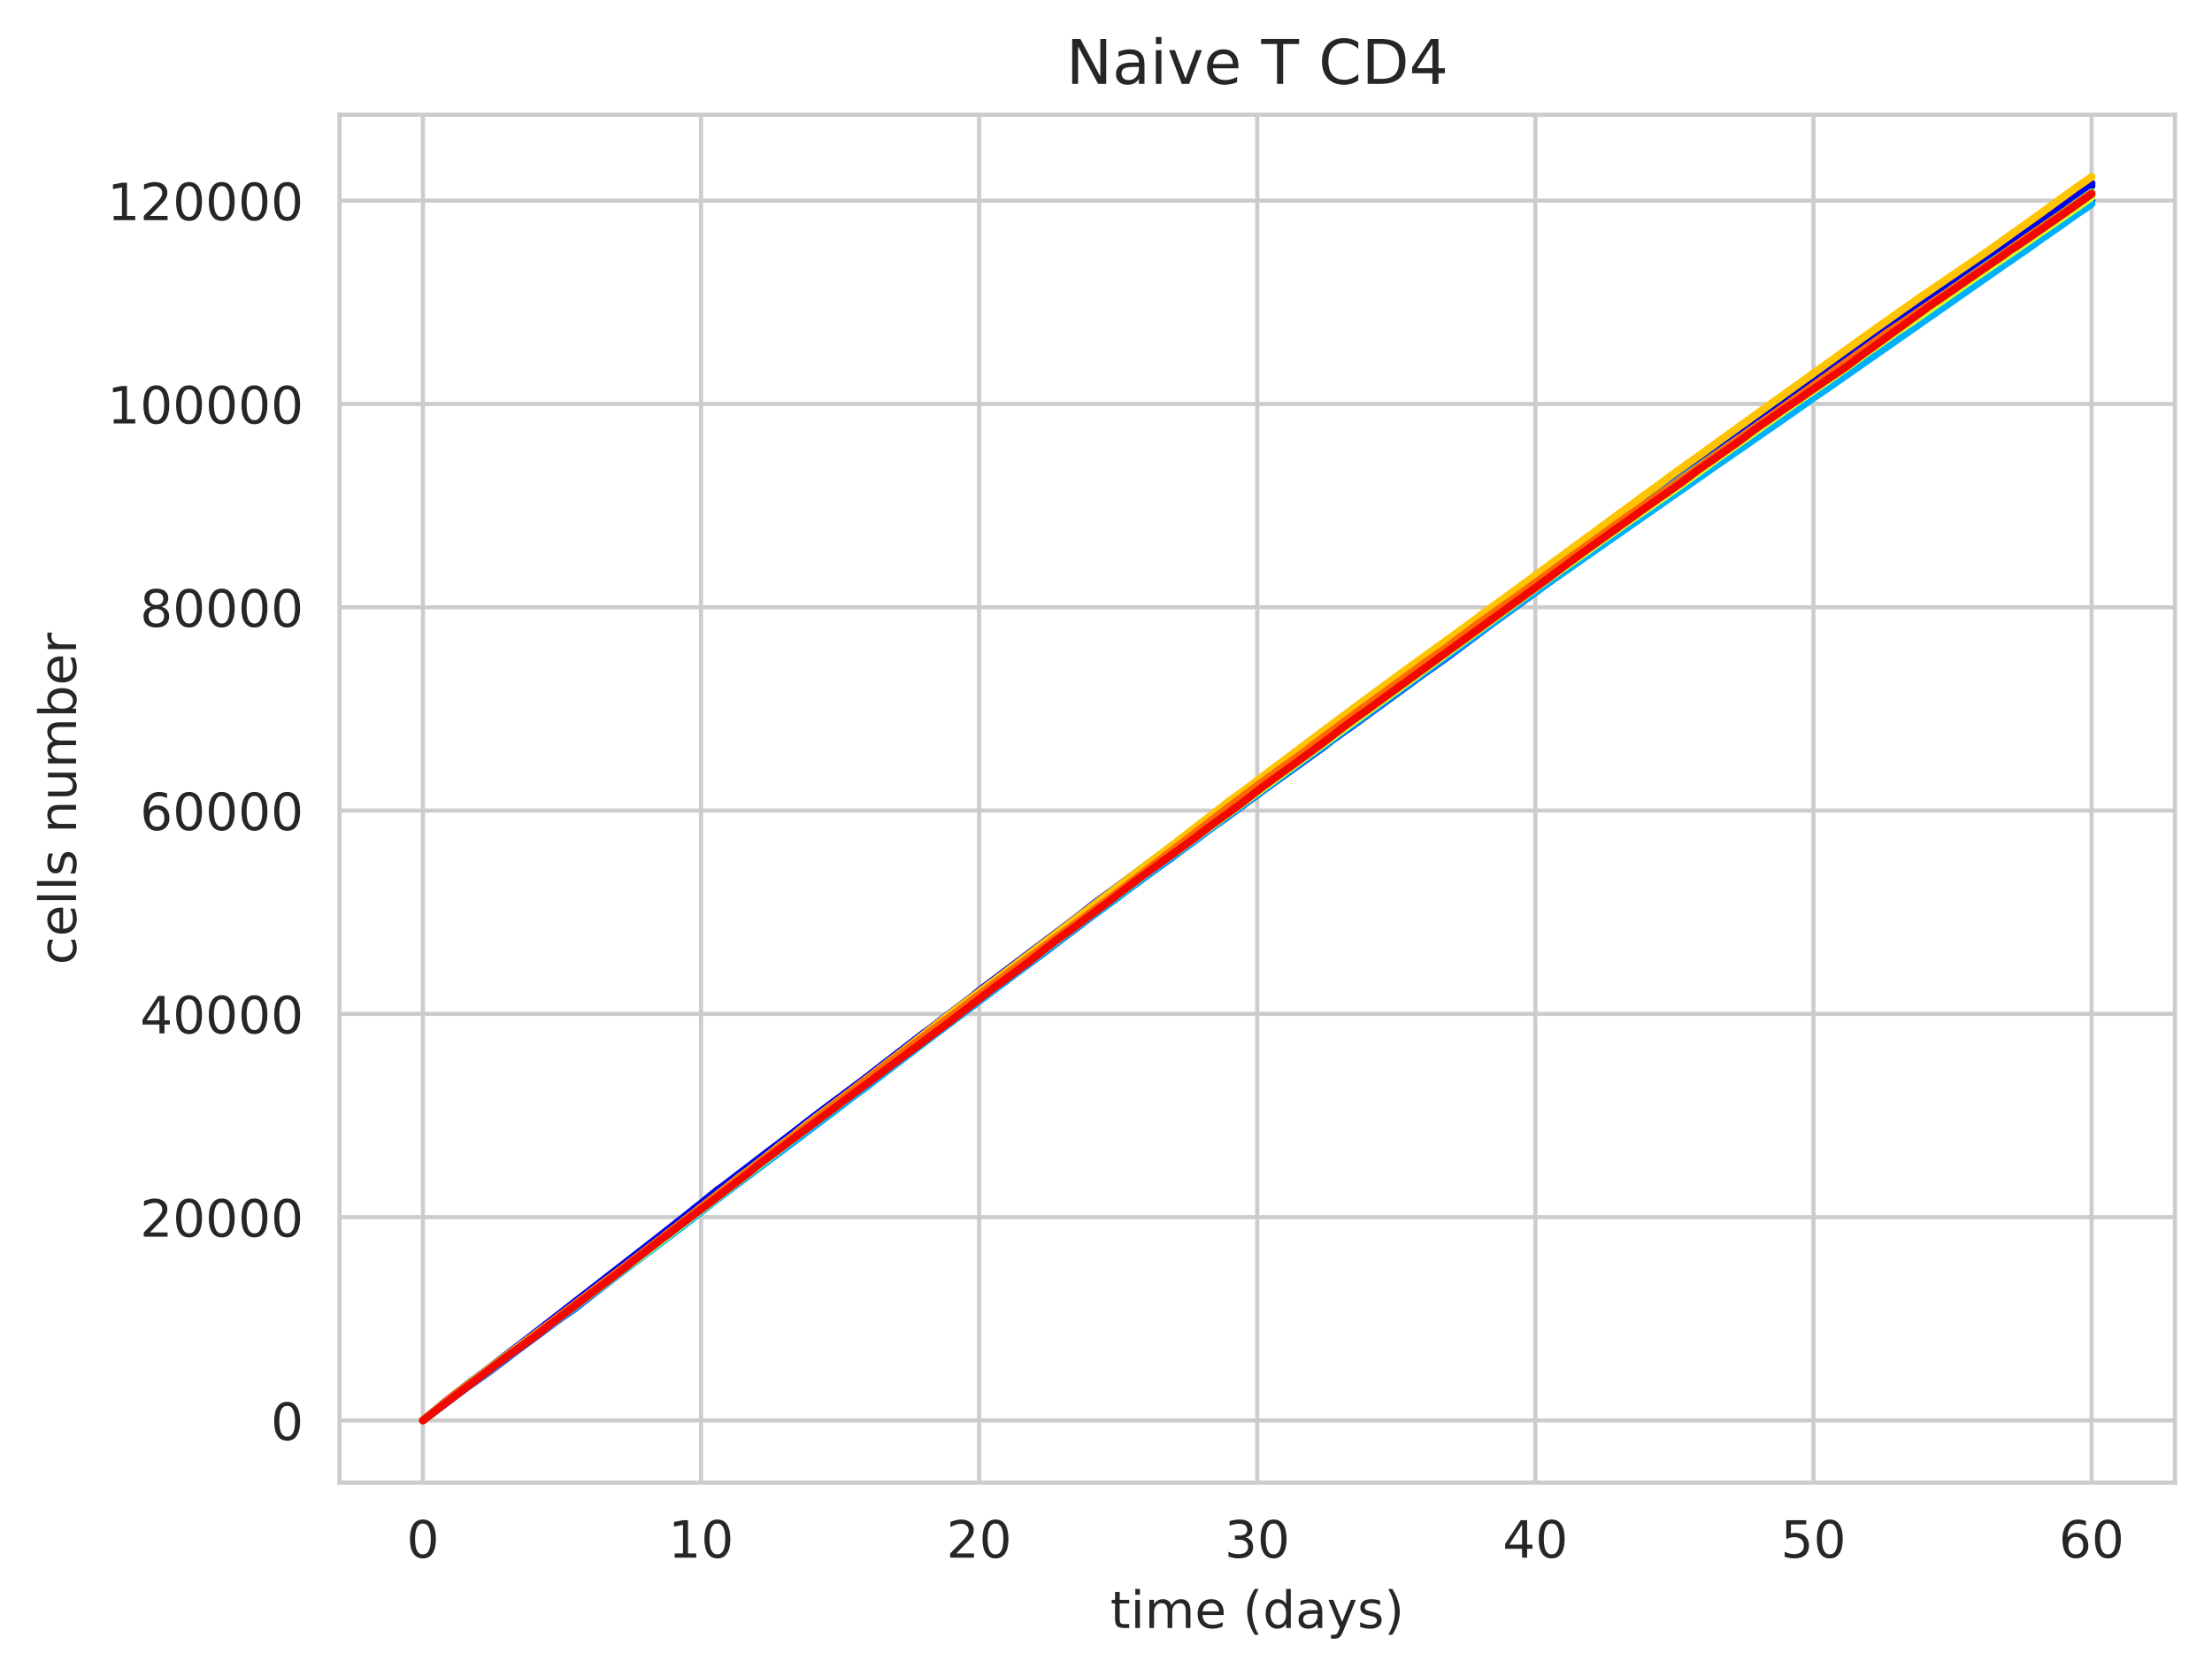 <?xml version="1.0" encoding="utf-8" standalone="no"?>
<!DOCTYPE svg PUBLIC "-//W3C//DTD SVG 1.1//EN"
  "http://www.w3.org/Graphics/SVG/1.1/DTD/svg11.dtd">
<!-- Created with matplotlib (https://matplotlib.org/) -->
<svg height="325.986pt" version="1.1" viewBox="0 0 430.373 325.986" width="430.373pt" xmlns="http://www.w3.org/2000/svg" xmlns:xlink="http://www.w3.org/1999/xlink">
 <defs>
  <style type="text/css">
*{stroke-linecap:butt;stroke-linejoin:round;white-space:pre;}
  </style>
 </defs>
 <g id="figure_1">
  <g id="patch_1">
   <path d="M 0 325.986 
L 430.373 325.986 
L 430.373 0 
L 0 0 
z
" style="fill:#ffffff;"/>
  </g>
  <g id="axes_1">
   <g id="patch_2">
    <path d="M 66.053 288.43 
L 423.173 288.43 
L 423.173 22.318 
L 66.053 22.318 
z
" style="fill:#ffffff;"/>
   </g>
   <g id="matplotlib.axis_1">
    <g id="xtick_1">
     <g id="line2d_1">
      <path clip-path="url(#p2c2c65d899)" d="M 82.286 288.43 
L 82.286 22.318 
" style="fill:none;stroke:#cccccc;stroke-linecap:round;stroke-width:0.8;"/>
     </g>
     <g id="text_1">
      <!-- 0 -->
      <defs>
       <path d="M 31.781 66.406 
Q 24.172 66.406 20.328 58.906 
Q 16.5 51.422 16.5 36.375 
Q 16.5 21.391 20.328 13.891 
Q 24.172 6.391 31.781 6.391 
Q 39.453 6.391 43.281 13.891 
Q 47.125 21.391 47.125 36.375 
Q 47.125 51.422 43.281 58.906 
Q 39.453 66.406 31.781 66.406 
z
M 31.781 74.219 
Q 44.047 74.219 50.516 64.516 
Q 56.984 54.828 56.984 36.375 
Q 56.984 17.969 50.516 8.266 
Q 44.047 -1.422 31.781 -1.422 
Q 19.531 -1.422 13.062 8.266 
Q 6.594 17.969 6.594 36.375 
Q 6.594 54.828 13.062 64.516 
Q 19.531 74.219 31.781 74.219 
z
" id="DejaVuSans-48"/>
      </defs>
      <g style="fill:#262626;" transform="translate(79.105 303.029)scale(0.1 -0.1)">
       <use xlink:href="#DejaVuSans-48"/>
      </g>
     </g>
    </g>
    <g id="xtick_2">
     <g id="line2d_2">
      <path clip-path="url(#p2c2c65d899)" d="M 136.395 288.43 
L 136.395 22.318 
" style="fill:none;stroke:#cccccc;stroke-linecap:round;stroke-width:0.8;"/>
     </g>
     <g id="text_2">
      <!-- 10 -->
      <defs>
       <path d="M 12.406 8.297 
L 28.516 8.297 
L 28.516 63.922 
L 10.984 60.406 
L 10.984 69.391 
L 28.422 72.906 
L 38.281 72.906 
L 38.281 8.297 
L 54.391 8.297 
L 54.391 0 
L 12.406 0 
z
" id="DejaVuSans-49"/>
      </defs>
      <g style="fill:#262626;" transform="translate(130.032 303.029)scale(0.1 -0.1)">
       <use xlink:href="#DejaVuSans-49"/>
       <use x="63.623" xlink:href="#DejaVuSans-48"/>
      </g>
     </g>
    </g>
    <g id="xtick_3">
     <g id="line2d_3">
      <path clip-path="url(#p2c2c65d899)" d="M 190.504 288.43 
L 190.504 22.318 
" style="fill:none;stroke:#cccccc;stroke-linecap:round;stroke-width:0.8;"/>
     </g>
     <g id="text_3">
      <!-- 20 -->
      <defs>
       <path d="M 19.188 8.297 
L 53.609 8.297 
L 53.609 0 
L 7.328 0 
L 7.328 8.297 
Q 12.938 14.109 22.625 23.891 
Q 32.328 33.688 34.812 36.531 
Q 39.547 41.844 41.422 45.531 
Q 43.312 49.219 43.312 52.781 
Q 43.312 58.594 39.234 62.25 
Q 35.156 65.922 28.609 65.922 
Q 23.969 65.922 18.812 64.312 
Q 13.672 62.703 7.812 59.422 
L 7.812 69.391 
Q 13.766 71.781 18.938 73 
Q 24.125 74.219 28.422 74.219 
Q 39.75 74.219 46.484 68.547 
Q 53.219 62.891 53.219 53.422 
Q 53.219 48.922 51.531 44.891 
Q 49.859 40.875 45.406 35.406 
Q 44.188 33.984 37.641 27.219 
Q 31.109 20.453 19.188 8.297 
z
" id="DejaVuSans-50"/>
      </defs>
      <g style="fill:#262626;" transform="translate(184.142 303.029)scale(0.1 -0.1)">
       <use xlink:href="#DejaVuSans-50"/>
       <use x="63.623" xlink:href="#DejaVuSans-48"/>
      </g>
     </g>
    </g>
    <g id="xtick_4">
     <g id="line2d_4">
      <path clip-path="url(#p2c2c65d899)" d="M 244.613 288.43 
L 244.613 22.318 
" style="fill:none;stroke:#cccccc;stroke-linecap:round;stroke-width:0.8;"/>
     </g>
     <g id="text_4">
      <!-- 30 -->
      <defs>
       <path d="M 40.578 39.312 
Q 47.656 37.797 51.625 33 
Q 55.609 28.219 55.609 21.188 
Q 55.609 10.406 48.188 4.484 
Q 40.766 -1.422 27.094 -1.422 
Q 22.516 -1.422 17.656 -0.516 
Q 12.797 0.391 7.625 2.203 
L 7.625 11.719 
Q 11.719 9.328 16.594 8.109 
Q 21.484 6.891 26.812 6.891 
Q 36.078 6.891 40.938 10.547 
Q 45.797 14.203 45.797 21.188 
Q 45.797 27.641 41.281 31.266 
Q 36.766 34.906 28.719 34.906 
L 20.219 34.906 
L 20.219 43.016 
L 29.109 43.016 
Q 36.375 43.016 40.234 45.922 
Q 44.094 48.828 44.094 54.297 
Q 44.094 59.906 40.109 62.906 
Q 36.141 65.922 28.719 65.922 
Q 24.656 65.922 20.016 65.031 
Q 15.375 64.156 9.812 62.312 
L 9.812 71.094 
Q 15.438 72.656 20.344 73.438 
Q 25.25 74.219 29.594 74.219 
Q 40.828 74.219 47.359 69.109 
Q 53.906 64.016 53.906 55.328 
Q 53.906 49.266 50.438 45.094 
Q 46.969 40.922 40.578 39.312 
z
" id="DejaVuSans-51"/>
      </defs>
      <g style="fill:#262626;" transform="translate(238.251 303.029)scale(0.1 -0.1)">
       <use xlink:href="#DejaVuSans-51"/>
       <use x="63.623" xlink:href="#DejaVuSans-48"/>
      </g>
     </g>
    </g>
    <g id="xtick_5">
     <g id="line2d_5">
      <path clip-path="url(#p2c2c65d899)" d="M 298.722 288.43 
L 298.722 22.318 
" style="fill:none;stroke:#cccccc;stroke-linecap:round;stroke-width:0.8;"/>
     </g>
     <g id="text_5">
      <!-- 40 -->
      <defs>
       <path d="M 37.797 64.312 
L 12.891 25.391 
L 37.797 25.391 
z
M 35.203 72.906 
L 47.609 72.906 
L 47.609 25.391 
L 58.016 25.391 
L 58.016 17.188 
L 47.609 17.188 
L 47.609 0 
L 37.797 0 
L 37.797 17.188 
L 4.891 17.188 
L 4.891 26.703 
z
" id="DejaVuSans-52"/>
      </defs>
      <g style="fill:#262626;" transform="translate(292.36 303.029)scale(0.1 -0.1)">
       <use xlink:href="#DejaVuSans-52"/>
       <use x="63.623" xlink:href="#DejaVuSans-48"/>
      </g>
     </g>
    </g>
    <g id="xtick_6">
     <g id="line2d_6">
      <path clip-path="url(#p2c2c65d899)" d="M 352.831 288.43 
L 352.831 22.318 
" style="fill:none;stroke:#cccccc;stroke-linecap:round;stroke-width:0.8;"/>
     </g>
     <g id="text_6">
      <!-- 50 -->
      <defs>
       <path d="M 10.797 72.906 
L 49.516 72.906 
L 49.516 64.594 
L 19.828 64.594 
L 19.828 46.734 
Q 21.969 47.469 24.109 47.828 
Q 26.266 48.188 28.422 48.188 
Q 40.625 48.188 47.75 41.5 
Q 54.891 34.812 54.891 23.391 
Q 54.891 11.625 47.562 5.094 
Q 40.234 -1.422 26.906 -1.422 
Q 22.312 -1.422 17.547 -0.641 
Q 12.797 0.141 7.719 1.703 
L 7.719 11.625 
Q 12.109 9.234 16.797 8.062 
Q 21.484 6.891 26.703 6.891 
Q 35.156 6.891 40.078 11.328 
Q 45.016 15.766 45.016 23.391 
Q 45.016 31 40.078 35.438 
Q 35.156 39.891 26.703 39.891 
Q 22.75 39.891 18.812 39.016 
Q 14.891 38.141 10.797 36.281 
z
" id="DejaVuSans-53"/>
      </defs>
      <g style="fill:#262626;" transform="translate(346.469 303.029)scale(0.1 -0.1)">
       <use xlink:href="#DejaVuSans-53"/>
       <use x="63.623" xlink:href="#DejaVuSans-48"/>
      </g>
     </g>
    </g>
    <g id="xtick_7">
     <g id="line2d_7">
      <path clip-path="url(#p2c2c65d899)" d="M 406.94 288.43 
L 406.94 22.318 
" style="fill:none;stroke:#cccccc;stroke-linecap:round;stroke-width:0.8;"/>
     </g>
     <g id="text_7">
      <!-- 60 -->
      <defs>
       <path d="M 33.016 40.375 
Q 26.375 40.375 22.484 35.828 
Q 18.609 31.297 18.609 23.391 
Q 18.609 15.531 22.484 10.953 
Q 26.375 6.391 33.016 6.391 
Q 39.656 6.391 43.531 10.953 
Q 47.406 15.531 47.406 23.391 
Q 47.406 31.297 43.531 35.828 
Q 39.656 40.375 33.016 40.375 
z
M 52.594 71.297 
L 52.594 62.312 
Q 48.875 64.062 45.094 64.984 
Q 41.312 65.922 37.594 65.922 
Q 27.828 65.922 22.672 59.328 
Q 17.531 52.734 16.797 39.406 
Q 19.672 43.656 24.016 45.922 
Q 28.375 48.188 33.594 48.188 
Q 44.578 48.188 50.953 41.516 
Q 57.328 34.859 57.328 23.391 
Q 57.328 12.156 50.688 5.359 
Q 44.047 -1.422 33.016 -1.422 
Q 20.359 -1.422 13.672 8.266 
Q 6.984 17.969 6.984 36.375 
Q 6.984 53.656 15.188 63.938 
Q 23.391 74.219 37.203 74.219 
Q 40.922 74.219 44.703 73.484 
Q 48.484 72.75 52.594 71.297 
z
" id="DejaVuSans-54"/>
      </defs>
      <g style="fill:#262626;" transform="translate(400.578 303.029)scale(0.1 -0.1)">
       <use xlink:href="#DejaVuSans-54"/>
       <use x="63.623" xlink:href="#DejaVuSans-48"/>
      </g>
     </g>
    </g>
    <g id="text_8">
     <!-- time (days) -->
     <defs>
      <path d="M 18.312 70.219 
L 18.312 54.688 
L 36.812 54.688 
L 36.812 47.703 
L 18.312 47.703 
L 18.312 18.016 
Q 18.312 11.328 20.141 9.422 
Q 21.969 7.516 27.594 7.516 
L 36.812 7.516 
L 36.812 0 
L 27.594 0 
Q 17.188 0 13.234 3.875 
Q 9.281 7.766 9.281 18.016 
L 9.281 47.703 
L 2.688 47.703 
L 2.688 54.688 
L 9.281 54.688 
L 9.281 70.219 
z
" id="DejaVuSans-116"/>
      <path d="M 9.422 54.688 
L 18.406 54.688 
L 18.406 0 
L 9.422 0 
z
M 9.422 75.984 
L 18.406 75.984 
L 18.406 64.594 
L 9.422 64.594 
z
" id="DejaVuSans-105"/>
      <path d="M 52 44.188 
Q 55.375 50.25 60.062 53.125 
Q 64.75 56 71.094 56 
Q 79.641 56 84.281 50.016 
Q 88.922 44.047 88.922 33.016 
L 88.922 0 
L 79.891 0 
L 79.891 32.719 
Q 79.891 40.578 77.094 44.375 
Q 74.312 48.188 68.609 48.188 
Q 61.625 48.188 57.562 43.547 
Q 53.516 38.922 53.516 30.906 
L 53.516 0 
L 44.484 0 
L 44.484 32.719 
Q 44.484 40.625 41.703 44.406 
Q 38.922 48.188 33.109 48.188 
Q 26.219 48.188 22.156 43.531 
Q 18.109 38.875 18.109 30.906 
L 18.109 0 
L 9.078 0 
L 9.078 54.688 
L 18.109 54.688 
L 18.109 46.188 
Q 21.188 51.219 25.484 53.609 
Q 29.781 56 35.688 56 
Q 41.656 56 45.828 52.969 
Q 50 49.953 52 44.188 
z
" id="DejaVuSans-109"/>
      <path d="M 56.203 29.594 
L 56.203 25.203 
L 14.891 25.203 
Q 15.484 15.922 20.484 11.062 
Q 25.484 6.203 34.422 6.203 
Q 39.594 6.203 44.453 7.469 
Q 49.312 8.734 54.109 11.281 
L 54.109 2.781 
Q 49.266 0.734 44.188 -0.344 
Q 39.109 -1.422 33.891 -1.422 
Q 20.797 -1.422 13.156 6.188 
Q 5.516 13.812 5.516 26.812 
Q 5.516 40.234 12.766 48.109 
Q 20.016 56 32.328 56 
Q 43.359 56 49.781 48.891 
Q 56.203 41.797 56.203 29.594 
z
M 47.219 32.234 
Q 47.125 39.594 43.094 43.984 
Q 39.062 48.391 32.422 48.391 
Q 24.906 48.391 20.391 44.141 
Q 15.875 39.891 15.188 32.172 
z
" id="DejaVuSans-101"/>
      <path id="DejaVuSans-32"/>
      <path d="M 31 75.875 
Q 24.469 64.656 21.281 53.656 
Q 18.109 42.672 18.109 31.391 
Q 18.109 20.125 21.312 9.062 
Q 24.516 -2 31 -13.188 
L 23.188 -13.188 
Q 15.875 -1.703 12.234 9.375 
Q 8.594 20.453 8.594 31.391 
Q 8.594 42.281 12.203 53.312 
Q 15.828 64.359 23.188 75.875 
z
" id="DejaVuSans-40"/>
      <path d="M 45.406 46.391 
L 45.406 75.984 
L 54.391 75.984 
L 54.391 0 
L 45.406 0 
L 45.406 8.203 
Q 42.578 3.328 38.25 0.953 
Q 33.938 -1.422 27.875 -1.422 
Q 17.969 -1.422 11.734 6.484 
Q 5.516 14.406 5.516 27.297 
Q 5.516 40.188 11.734 48.094 
Q 17.969 56 27.875 56 
Q 33.938 56 38.25 53.625 
Q 42.578 51.266 45.406 46.391 
z
M 14.797 27.297 
Q 14.797 17.391 18.875 11.75 
Q 22.953 6.109 30.078 6.109 
Q 37.203 6.109 41.297 11.75 
Q 45.406 17.391 45.406 27.297 
Q 45.406 37.203 41.297 42.844 
Q 37.203 48.484 30.078 48.484 
Q 22.953 48.484 18.875 42.844 
Q 14.797 37.203 14.797 27.297 
z
" id="DejaVuSans-100"/>
      <path d="M 34.281 27.484 
Q 23.391 27.484 19.188 25 
Q 14.984 22.516 14.984 16.5 
Q 14.984 11.719 18.141 8.906 
Q 21.297 6.109 26.703 6.109 
Q 34.188 6.109 38.703 11.406 
Q 43.219 16.703 43.219 25.484 
L 43.219 27.484 
z
M 52.203 31.203 
L 52.203 0 
L 43.219 0 
L 43.219 8.297 
Q 40.141 3.328 35.547 0.953 
Q 30.953 -1.422 24.312 -1.422 
Q 15.922 -1.422 10.953 3.297 
Q 6 8.016 6 15.922 
Q 6 25.141 12.172 29.828 
Q 18.359 34.516 30.609 34.516 
L 43.219 34.516 
L 43.219 35.406 
Q 43.219 41.609 39.141 45 
Q 35.062 48.391 27.688 48.391 
Q 23 48.391 18.547 47.266 
Q 14.109 46.141 10.016 43.891 
L 10.016 52.203 
Q 14.938 54.109 19.578 55.047 
Q 24.219 56 28.609 56 
Q 40.484 56 46.344 49.844 
Q 52.203 43.703 52.203 31.203 
z
" id="DejaVuSans-97"/>
      <path d="M 32.172 -5.078 
Q 28.375 -14.844 24.75 -17.812 
Q 21.141 -20.797 15.094 -20.797 
L 7.906 -20.797 
L 7.906 -13.281 
L 13.188 -13.281 
Q 16.891 -13.281 18.938 -11.516 
Q 21 -9.766 23.484 -3.219 
L 25.094 0.875 
L 2.984 54.688 
L 12.5 54.688 
L 29.594 11.922 
L 46.688 54.688 
L 56.203 54.688 
z
" id="DejaVuSans-121"/>
      <path d="M 44.281 53.078 
L 44.281 44.578 
Q 40.484 46.531 36.375 47.5 
Q 32.281 48.484 27.875 48.484 
Q 21.188 48.484 17.844 46.438 
Q 14.5 44.391 14.5 40.281 
Q 14.5 37.156 16.891 35.375 
Q 19.281 33.594 26.516 31.984 
L 29.594 31.297 
Q 39.156 29.25 43.188 25.516 
Q 47.219 21.781 47.219 15.094 
Q 47.219 7.469 41.188 3.016 
Q 35.156 -1.422 24.609 -1.422 
Q 20.219 -1.422 15.453 -0.562 
Q 10.688 0.297 5.422 2 
L 5.422 11.281 
Q 10.406 8.688 15.234 7.391 
Q 20.062 6.109 24.812 6.109 
Q 31.156 6.109 34.562 8.281 
Q 37.984 10.453 37.984 14.406 
Q 37.984 18.062 35.516 20.016 
Q 33.062 21.969 24.703 23.781 
L 21.578 24.516 
Q 13.234 26.266 9.516 29.906 
Q 5.812 33.547 5.812 39.891 
Q 5.812 47.609 11.281 51.797 
Q 16.75 56 26.812 56 
Q 31.781 56 36.172 55.266 
Q 40.578 54.547 44.281 53.078 
z
" id="DejaVuSans-115"/>
      <path d="M 8.016 75.875 
L 15.828 75.875 
Q 23.141 64.359 26.781 53.312 
Q 30.422 42.281 30.422 31.391 
Q 30.422 20.453 26.781 9.375 
Q 23.141 -1.703 15.828 -13.188 
L 8.016 -13.188 
Q 14.5 -2 17.703 9.062 
Q 20.906 20.125 20.906 31.391 
Q 20.906 42.672 17.703 53.656 
Q 14.5 64.656 8.016 75.875 
z
" id="DejaVuSans-41"/>
     </defs>
     <g style="fill:#262626;" transform="translate(216.024 316.707)scale(0.1 -0.1)">
      <use xlink:href="#DejaVuSans-116"/>
      <use x="39.209" xlink:href="#DejaVuSans-105"/>
      <use x="66.992" xlink:href="#DejaVuSans-109"/>
      <use x="164.404" xlink:href="#DejaVuSans-101"/>
      <use x="225.928" xlink:href="#DejaVuSans-32"/>
      <use x="257.715" xlink:href="#DejaVuSans-40"/>
      <use x="296.729" xlink:href="#DejaVuSans-100"/>
      <use x="360.205" xlink:href="#DejaVuSans-97"/>
      <use x="421.484" xlink:href="#DejaVuSans-121"/>
      <use x="480.664" xlink:href="#DejaVuSans-115"/>
      <use x="532.764" xlink:href="#DejaVuSans-41"/>
     </g>
    </g>
   </g>
   <g id="matplotlib.axis_2">
    <g id="ytick_1">
     <g id="line2d_8">
      <path clip-path="url(#p2c2c65d899)" d="M 66.053 276.334 
L 423.173 276.334 
" style="fill:none;stroke:#cccccc;stroke-linecap:round;stroke-width:0.8;"/>
     </g>
     <g id="text_9">
      <!-- 0 -->
      <g style="fill:#262626;" transform="translate(52.691 280.133)scale(0.1 -0.1)">
       <use xlink:href="#DejaVuSans-48"/>
      </g>
     </g>
    </g>
    <g id="ytick_2">
     <g id="line2d_9">
      <path clip-path="url(#p2c2c65d899)" d="M 66.053 236.784 
L 423.173 236.784 
" style="fill:none;stroke:#cccccc;stroke-linecap:round;stroke-width:0.8;"/>
     </g>
     <g id="text_10">
      <!-- 20000 -->
      <g style="fill:#262626;" transform="translate(27.241 240.583)scale(0.1 -0.1)">
       <use xlink:href="#DejaVuSans-50"/>
       <use x="63.623" xlink:href="#DejaVuSans-48"/>
       <use x="127.246" xlink:href="#DejaVuSans-48"/>
       <use x="190.869" xlink:href="#DejaVuSans-48"/>
       <use x="254.492" xlink:href="#DejaVuSans-48"/>
      </g>
     </g>
    </g>
    <g id="ytick_3">
     <g id="line2d_10">
      <path clip-path="url(#p2c2c65d899)" d="M 66.053 197.234 
L 423.173 197.234 
" style="fill:none;stroke:#cccccc;stroke-linecap:round;stroke-width:0.8;"/>
     </g>
     <g id="text_11">
      <!-- 40000 -->
      <g style="fill:#262626;" transform="translate(27.241 201.033)scale(0.1 -0.1)">
       <use xlink:href="#DejaVuSans-52"/>
       <use x="63.623" xlink:href="#DejaVuSans-48"/>
       <use x="127.246" xlink:href="#DejaVuSans-48"/>
       <use x="190.869" xlink:href="#DejaVuSans-48"/>
       <use x="254.492" xlink:href="#DejaVuSans-48"/>
      </g>
     </g>
    </g>
    <g id="ytick_4">
     <g id="line2d_11">
      <path clip-path="url(#p2c2c65d899)" d="M 66.053 157.684 
L 423.173 157.684 
" style="fill:none;stroke:#cccccc;stroke-linecap:round;stroke-width:0.8;"/>
     </g>
     <g id="text_12">
      <!-- 60000 -->
      <g style="fill:#262626;" transform="translate(27.241 161.483)scale(0.1 -0.1)">
       <use xlink:href="#DejaVuSans-54"/>
       <use x="63.623" xlink:href="#DejaVuSans-48"/>
       <use x="127.246" xlink:href="#DejaVuSans-48"/>
       <use x="190.869" xlink:href="#DejaVuSans-48"/>
       <use x="254.492" xlink:href="#DejaVuSans-48"/>
      </g>
     </g>
    </g>
    <g id="ytick_5">
     <g id="line2d_12">
      <path clip-path="url(#p2c2c65d899)" d="M 66.053 118.134 
L 423.173 118.134 
" style="fill:none;stroke:#cccccc;stroke-linecap:round;stroke-width:0.8;"/>
     </g>
     <g id="text_13">
      <!-- 80000 -->
      <defs>
       <path d="M 31.781 34.625 
Q 24.75 34.625 20.719 30.859 
Q 16.703 27.094 16.703 20.516 
Q 16.703 13.922 20.719 10.156 
Q 24.75 6.391 31.781 6.391 
Q 38.812 6.391 42.859 10.172 
Q 46.922 13.969 46.922 20.516 
Q 46.922 27.094 42.891 30.859 
Q 38.875 34.625 31.781 34.625 
z
M 21.922 38.812 
Q 15.578 40.375 12.031 44.719 
Q 8.5 49.078 8.5 55.328 
Q 8.5 64.062 14.719 69.141 
Q 20.953 74.219 31.781 74.219 
Q 42.672 74.219 48.875 69.141 
Q 55.078 64.062 55.078 55.328 
Q 55.078 49.078 51.531 44.719 
Q 48 40.375 41.703 38.812 
Q 48.828 37.156 52.797 32.312 
Q 56.781 27.484 56.781 20.516 
Q 56.781 9.906 50.312 4.234 
Q 43.844 -1.422 31.781 -1.422 
Q 19.734 -1.422 13.25 4.234 
Q 6.781 9.906 6.781 20.516 
Q 6.781 27.484 10.781 32.312 
Q 14.797 37.156 21.922 38.812 
z
M 18.312 54.391 
Q 18.312 48.734 21.844 45.562 
Q 25.391 42.391 31.781 42.391 
Q 38.141 42.391 41.719 45.562 
Q 45.312 48.734 45.312 54.391 
Q 45.312 60.062 41.719 63.234 
Q 38.141 66.406 31.781 66.406 
Q 25.391 66.406 21.844 63.234 
Q 18.312 60.062 18.312 54.391 
z
" id="DejaVuSans-56"/>
      </defs>
      <g style="fill:#262626;" transform="translate(27.241 121.933)scale(0.1 -0.1)">
       <use xlink:href="#DejaVuSans-56"/>
       <use x="63.623" xlink:href="#DejaVuSans-48"/>
       <use x="127.246" xlink:href="#DejaVuSans-48"/>
       <use x="190.869" xlink:href="#DejaVuSans-48"/>
       <use x="254.492" xlink:href="#DejaVuSans-48"/>
      </g>
     </g>
    </g>
    <g id="ytick_6">
     <g id="line2d_13">
      <path clip-path="url(#p2c2c65d899)" d="M 66.053 78.584 
L 423.173 78.584 
" style="fill:none;stroke:#cccccc;stroke-linecap:round;stroke-width:0.8;"/>
     </g>
     <g id="text_14">
      <!-- 100000 -->
      <g style="fill:#262626;" transform="translate(20.878 82.383)scale(0.1 -0.1)">
       <use xlink:href="#DejaVuSans-49"/>
       <use x="63.623" xlink:href="#DejaVuSans-48"/>
       <use x="127.246" xlink:href="#DejaVuSans-48"/>
       <use x="190.869" xlink:href="#DejaVuSans-48"/>
       <use x="254.492" xlink:href="#DejaVuSans-48"/>
       <use x="318.115" xlink:href="#DejaVuSans-48"/>
      </g>
     </g>
    </g>
    <g id="ytick_7">
     <g id="line2d_14">
      <path clip-path="url(#p2c2c65d899)" d="M 66.053 39.034 
L 423.173 39.034 
" style="fill:none;stroke:#cccccc;stroke-linecap:round;stroke-width:0.8;"/>
     </g>
     <g id="text_15">
      <!-- 120000 -->
      <g style="fill:#262626;" transform="translate(20.878 42.833)scale(0.1 -0.1)">
       <use xlink:href="#DejaVuSans-49"/>
       <use x="63.623" xlink:href="#DejaVuSans-50"/>
       <use x="127.246" xlink:href="#DejaVuSans-48"/>
       <use x="190.869" xlink:href="#DejaVuSans-48"/>
       <use x="254.492" xlink:href="#DejaVuSans-48"/>
       <use x="318.115" xlink:href="#DejaVuSans-48"/>
      </g>
     </g>
    </g>
    <g id="text_16">
     <!-- cells number -->
     <defs>
      <path d="M 48.781 52.594 
L 48.781 44.188 
Q 44.969 46.297 41.141 47.344 
Q 37.312 48.391 33.406 48.391 
Q 24.656 48.391 19.812 42.844 
Q 14.984 37.312 14.984 27.297 
Q 14.984 17.281 19.812 11.734 
Q 24.656 6.203 33.406 6.203 
Q 37.312 6.203 41.141 7.25 
Q 44.969 8.297 48.781 10.406 
L 48.781 2.094 
Q 45.016 0.344 40.984 -0.531 
Q 36.969 -1.422 32.422 -1.422 
Q 20.062 -1.422 12.781 6.344 
Q 5.516 14.109 5.516 27.297 
Q 5.516 40.672 12.859 48.328 
Q 20.219 56 33.016 56 
Q 37.156 56 41.109 55.141 
Q 45.062 54.297 48.781 52.594 
z
" id="DejaVuSans-99"/>
      <path d="M 9.422 75.984 
L 18.406 75.984 
L 18.406 0 
L 9.422 0 
z
" id="DejaVuSans-108"/>
      <path d="M 54.891 33.016 
L 54.891 0 
L 45.906 0 
L 45.906 32.719 
Q 45.906 40.484 42.875 44.328 
Q 39.844 48.188 33.797 48.188 
Q 26.516 48.188 22.312 43.547 
Q 18.109 38.922 18.109 30.906 
L 18.109 0 
L 9.078 0 
L 9.078 54.688 
L 18.109 54.688 
L 18.109 46.188 
Q 21.344 51.125 25.703 53.562 
Q 30.078 56 35.797 56 
Q 45.219 56 50.047 50.172 
Q 54.891 44.344 54.891 33.016 
z
" id="DejaVuSans-110"/>
      <path d="M 8.5 21.578 
L 8.5 54.688 
L 17.484 54.688 
L 17.484 21.922 
Q 17.484 14.156 20.5 10.266 
Q 23.531 6.391 29.594 6.391 
Q 36.859 6.391 41.078 11.031 
Q 45.312 15.672 45.312 23.688 
L 45.312 54.688 
L 54.297 54.688 
L 54.297 0 
L 45.312 0 
L 45.312 8.406 
Q 42.047 3.422 37.719 1 
Q 33.406 -1.422 27.688 -1.422 
Q 18.266 -1.422 13.375 4.438 
Q 8.5 10.297 8.5 21.578 
z
M 31.109 56 
z
" id="DejaVuSans-117"/>
      <path d="M 48.688 27.297 
Q 48.688 37.203 44.609 42.844 
Q 40.531 48.484 33.406 48.484 
Q 26.266 48.484 22.188 42.844 
Q 18.109 37.203 18.109 27.297 
Q 18.109 17.391 22.188 11.75 
Q 26.266 6.109 33.406 6.109 
Q 40.531 6.109 44.609 11.75 
Q 48.688 17.391 48.688 27.297 
z
M 18.109 46.391 
Q 20.953 51.266 25.266 53.625 
Q 29.594 56 35.594 56 
Q 45.562 56 51.781 48.094 
Q 58.016 40.188 58.016 27.297 
Q 58.016 14.406 51.781 6.484 
Q 45.562 -1.422 35.594 -1.422 
Q 29.594 -1.422 25.266 0.953 
Q 20.953 3.328 18.109 8.203 
L 18.109 0 
L 9.078 0 
L 9.078 75.984 
L 18.109 75.984 
z
" id="DejaVuSans-98"/>
      <path d="M 41.109 46.297 
Q 39.594 47.172 37.812 47.578 
Q 36.031 48 33.891 48 
Q 26.266 48 22.188 43.047 
Q 18.109 38.094 18.109 28.812 
L 18.109 0 
L 9.078 0 
L 9.078 54.688 
L 18.109 54.688 
L 18.109 46.188 
Q 20.953 51.172 25.484 53.578 
Q 30.031 56 36.531 56 
Q 37.453 56 38.578 55.875 
Q 39.703 55.766 41.062 55.516 
z
" id="DejaVuSans-114"/>
     </defs>
     <g style="fill:#262626;" transform="translate(14.798 187.686)rotate(-90)scale(0.1 -0.1)">
      <use xlink:href="#DejaVuSans-99"/>
      <use x="54.98" xlink:href="#DejaVuSans-101"/>
      <use x="116.504" xlink:href="#DejaVuSans-108"/>
      <use x="144.287" xlink:href="#DejaVuSans-108"/>
      <use x="172.07" xlink:href="#DejaVuSans-115"/>
      <use x="224.17" xlink:href="#DejaVuSans-32"/>
      <use x="255.957" xlink:href="#DejaVuSans-110"/>
      <use x="319.336" xlink:href="#DejaVuSans-117"/>
      <use x="382.715" xlink:href="#DejaVuSans-109"/>
      <use x="480.127" xlink:href="#DejaVuSans-98"/>
      <use x="543.604" xlink:href="#DejaVuSans-101"/>
      <use x="605.127" xlink:href="#DejaVuSans-114"/>
     </g>
    </g>
   </g>
   <g id="line2d_15">
    <path clip-path="url(#p2c2c65d899)" d="M 82.286 276.334 
L 83.368 275.472 
L 86.615 272.85 
L 89.32 270.773 
L 95.272 266.215 
L 109.34 255.752 
L 115.833 250.718 
L 117.998 249.114 
L 141.265 231.12 
L 145.593 227.873 
L 147.758 226.357 
L 159.662 217.399 
L 166.696 212.117 
L 168.86 210.545 
L 173.73 206.874 
L 175.895 205.116 
L 178.059 203.463 
L 179.682 202.306 
L 181.847 200.687 
L 195.915 189.901 
L 198.62 187.863 
L 201.326 185.739 
L 255.435 144.923 
L 256.517 144.142 
L 260.305 141.273 
L 265.175 137.693 
L 278.161 128.15 
L 286.277 122.346 
L 288.983 120.515 
L 293.311 117.392 
L 296.558 115.16 
L 297.64 114.371 
L 303.051 110.463 
L 307.921 106.85 
L 310.626 104.9 
L 321.989 96.688 
L 325.777 93.909 
L 330.647 90.395 
L 332.27 89.215 
L 336.057 86.391 
L 337.681 85.167 
L 340.386 83.173 
L 342.551 81.546 
L 344.715 79.917 
L 351.749 74.937 
L 354.455 73.11 
L 377.18 56.805 
L 379.345 55.196 
L 382.05 53.4 
L 384.756 51.488 
L 386.379 50.416 
L 388.002 49.297 
L 406.94 36.117 
L 406.94 36.117 
" style="fill:none;stroke:#000080;stroke-linecap:round;stroke-width:1.5;"/>
   </g>
   <g id="line2d_16">
    <path clip-path="url(#p2c2c65d899)" d="M 82.286 276.334 
L 86.615 272.719 
L 91.484 268.93 
L 95.272 266.101 
L 96.895 264.821 
L 102.847 260.273 
L 105.012 258.608 
L 127.737 240.968 
L 133.148 236.723 
L 135.313 234.975 
L 136.395 234.136 
L 139.641 231.476 
L 140.724 230.731 
L 148.84 224.522 
L 153.169 221.249 
L 156.956 218.312 
L 159.662 216.254 
L 166.155 211.415 
L 167.778 210.206 
L 171.025 207.699 
L 179.682 201.037 
L 181.305 199.87 
L 182.929 198.589 
L 185.093 196.953 
L 187.799 194.895 
L 188.881 194.102 
L 190.504 192.765 
L 209.442 178.511 
L 213.23 175.543 
L 216.476 173.182 
L 229.463 163.537 
L 232.709 160.978 
L 235.415 158.985 
L 237.038 157.696 
L 242.99 153.393 
L 244.072 152.669 
L 247.319 150.31 
L 254.353 145.135 
L 255.435 144.33 
L 259.764 141.039 
L 260.846 140.302 
L 267.88 135.055 
L 269.503 133.871 
L 275.996 129.119 
L 279.243 126.781 
L 281.407 125.172 
L 285.195 122.379 
L 287.359 120.748 
L 288.441 120.006 
L 294.393 115.5 
L 296.558 113.914 
L 300.887 110.793 
L 311.708 103.006 
L 315.496 100.127 
L 334.975 86.272 
L 337.14 84.795 
L 344.715 79.323 
L 349.585 75.748 
L 351.749 74.196 
L 356.078 71.099 
L 358.783 69.372 
L 369.605 61.737 
L 378.263 55.753 
L 379.886 54.494 
L 384.215 51.3 
L 386.92 49.481 
L 406.94 35.638 
L 406.94 35.638 
" style="fill:none;stroke:#0000f1;stroke-linecap:round;stroke-width:1.5;"/>
   </g>
   <g id="line2d_17">
    <path clip-path="url(#p2c2c65d899)" d="M 82.286 276.334 
L 90.402 270.198 
L 95.272 266.761 
L 100.142 263.055 
L 108.258 257.03 
L 109.34 256.276 
L 111.505 254.783 
L 114.751 252.246 
L 122.327 246.341 
L 126.114 243.417 
L 128.82 241.346 
L 132.066 238.856 
L 136.936 235.208 
L 148.299 226.535 
L 149.381 225.759 
L 150.463 224.913 
L 154.251 222.192 
L 157.497 219.685 
L 176.436 205.231 
L 178.6 203.586 
L 183.47 199.904 
L 185.634 198.274 
L 186.716 197.54 
L 191.045 194.27 
L 197.538 189.403 
L 203.49 185.045 
L 206.196 182.954 
L 218.641 173.577 
L 225.675 168.477 
L 227.839 166.937 
L 229.463 165.691 
L 232.168 163.727 
L 235.956 160.879 
L 238.12 159.386 
L 241.367 156.978 
L 247.319 152.627 
L 253.812 147.96 
L 257.599 145.245 
L 259.223 143.968 
L 261.928 142.014 
L 263.01 141.273 
L 266.257 138.9 
L 273.832 133.378 
L 277.079 130.988 
L 278.702 129.864 
L 281.948 127.555 
L 284.113 125.917 
L 290.065 121.494 
L 306.839 109.304 
L 309.544 107.343 
L 312.791 105.068 
L 313.873 104.291 
L 319.825 100.008 
L 322.53 98.096 
L 327.4 94.501 
L 331.188 91.825 
L 333.352 90.29 
L 337.14 87.653 
L 338.763 86.543 
L 340.386 85.325 
L 342.009 84.237 
L 343.092 83.427 
L 345.256 81.963 
L 351.208 77.733 
L 360.948 70.935 
L 364.194 68.542 
L 371.228 63.741 
L 378.263 58.787 
L 379.345 58.039 
L 382.591 55.72 
L 386.379 53.194 
L 398.283 44.97 
L 399.365 44.189 
L 401.529 42.658 
L 404.235 40.786 
L 406.94 38.988 
L 406.94 38.988 
" style="fill:none;stroke:#004cff;stroke-linecap:round;stroke-width:1.5;"/>
   </g>
   <g id="line2d_18">
    <path clip-path="url(#p2c2c65d899)" d="M 82.286 276.334 
L 89.32 270.89 
L 96.354 265.798 
L 98.519 264 
L 101.765 261.659 
L 104.471 259.614 
L 110.964 255.021 
L 114.21 252.499 
L 120.703 247.623 
L 121.785 246.84 
L 132.066 239.094 
L 133.148 238.273 
L 137.477 234.872 
L 139.1 233.582 
L 146.676 227.899 
L 160.203 217.709 
L 161.826 216.507 
L 164.532 214.44 
L 165.614 213.58 
L 168.319 211.61 
L 174.812 206.611 
L 175.895 205.804 
L 179.141 203.319 
L 201.326 186.589 
L 207.278 182.033 
L 208.901 180.815 
L 212.689 178.03 
L 217.017 174.914 
L 219.182 173.249 
L 221.887 171.257 
L 224.052 169.567 
L 225.675 168.376 
L 228.38 166.448 
L 253.271 148.095 
L 258.14 144.638 
L 261.928 141.714 
L 265.175 139.449 
L 269.503 136.23 
L 292.229 119.809 
L 293.311 119.051 
L 296.558 116.633 
L 298.722 115.16 
L 300.887 113.621 
L 331.729 92.078 
L 333.893 90.534 
L 336.057 89.074 
L 350.126 79.309 
L 352.831 77.364 
L 354.455 76.302 
L 388.002 52.886 
L 390.167 51.367 
L 391.249 50.659 
L 392.872 49.516 
L 395.036 48.025 
L 397.742 46.077 
L 400.447 44.221 
L 403.153 42.298 
L 404.235 41.525 
L 405.858 40.457 
L 406.94 39.656 
L 406.94 39.656 
" style="fill:none;stroke:#00b0ff;stroke-linecap:round;stroke-width:1.5;"/>
   </g>
   <g id="line2d_19">
    <path clip-path="url(#p2c2c65d899)" d="M 82.286 276.334 
L 89.861 270.378 
L 95.813 265.863 
L 97.977 264.169 
L 102.306 260.917 
L 103.388 260.146 
L 107.717 256.915 
L 112.587 253.328 
L 113.669 252.489 
L 126.655 242.578 
L 129.902 239.978 
L 132.066 238.413 
L 133.689 237.187 
L 142.888 230.213 
L 146.676 227.264 
L 152.628 222.807 
L 155.874 220.224 
L 167.778 211.007 
L 171.025 208.484 
L 174.271 206.044 
L 208.36 180.518 
L 213.771 176.551 
L 222.969 169.614 
L 236.497 159.648 
L 241.367 155.959 
L 263.01 139.961 
L 265.175 138.279 
L 266.798 137.108 
L 274.373 131.429 
L 275.455 130.719 
L 278.161 128.63 
L 310.626 105.025 
L 315.496 101.497 
L 316.578 100.755 
L 318.201 99.567 
L 320.907 97.582 
L 322.53 96.393 
L 328.482 92.147 
L 330.105 91.016 
L 332.811 89.136 
L 342.551 82.337 
L 345.797 80.168 
L 346.879 79.389 
L 348.503 78.315 
L 372.311 61.35 
L 373.934 60.244 
L 376.639 58.383 
L 380.968 55.419 
L 383.132 53.9 
L 385.838 52.044 
L 388.002 50.558 
L 389.625 49.497 
L 391.79 47.998 
L 402.071 40.883 
L 403.153 40.07 
L 404.776 38.943 
L 406.94 37.404 
L 406.94 37.404 
" style="fill:none;stroke:#29ffce;stroke-linecap:round;stroke-width:1.5;"/>
   </g>
   <g id="line2d_20">
    <path clip-path="url(#p2c2c65d899)" d="M 82.286 276.334 
L 83.909 274.991 
L 87.697 272.081 
L 88.779 271.177 
L 94.19 267.117 
L 101.765 261.568 
L 113.128 253.11 
L 114.21 252.357 
L 121.785 246.612 
L 123.409 245.438 
L 125.573 243.792 
L 157.497 219.186 
L 163.991 214.329 
L 173.189 207.193 
L 174.812 205.941 
L 182.388 200.25 
L 195.915 190.125 
L 198.079 188.537 
L 202.949 184.857 
L 233.791 161.878 
L 235.956 160.274 
L 238.12 158.57 
L 250.024 149.776 
L 254.353 146.475 
L 256.517 144.963 
L 258.14 143.768 
L 261.387 141.445 
L 264.633 139.064 
L 267.339 137.029 
L 290.606 120.182 
L 292.77 118.579 
L 296.017 116.202 
L 299.263 113.856 
L 301.969 111.871 
L 308.462 107.23 
L 309.544 106.528 
L 314.955 102.559 
L 319.284 99.458 
L 324.153 95.835 
L 326.859 94.068 
L 334.434 88.542 
L 336.057 87.419 
L 338.222 85.942 
L 342.551 82.683 
L 343.633 81.918 
L 346.338 79.875 
L 352.831 75.311 
L 354.455 74.273 
L 383.132 54.268 
L 388.002 51.023 
L 392.331 47.966 
L 399.906 42.763 
L 402.071 41.312 
L 404.776 39.334 
L 406.94 37.936 
L 406.94 37.936 
" style="fill:none;stroke:#7dff7a;stroke-linecap:round;stroke-width:1.5;"/>
   </g>
   <g id="line2d_21">
    <path clip-path="url(#p2c2c65d899)" d="M 82.286 276.334 
L 92.025 268.6 
L 95.272 266.243 
L 105.012 258.904 
L 108.258 256.575 
L 115.292 251.352 
L 136.936 234.553 
L 139.1 232.835 
L 143.429 229.501 
L 145.052 228.202 
L 166.696 211.966 
L 168.319 210.726 
L 173.73 206.795 
L 175.353 205.704 
L 176.436 204.897 
L 180.223 202.061 
L 181.847 200.922 
L 186.716 197.218 
L 188.34 195.931 
L 191.045 193.844 
L 225.675 167.864 
L 227.839 166.373 
L 230.004 164.868 
L 293.311 118.492 
L 296.558 116.087 
L 301.428 112.51 
L 304.133 110.584 
L 306.839 108.667 
L 309.544 106.743 
L 311.708 105.142 
L 316.037 102.078 
L 320.907 98.709 
L 323.071 97.21 
L 327.4 94.137 
L 332.27 90.609 
L 333.893 89.387 
L 337.681 86.727 
L 350.126 77.86 
L 351.749 76.774 
L 353.372 75.673 
L 356.619 73.428 
L 358.783 71.894 
L 363.653 68.346 
L 366.359 66.485 
L 369.064 64.563 
L 371.769 62.811 
L 377.721 58.643 
L 382.591 55.184 
L 391.79 48.909 
L 393.954 47.41 
L 405.317 39.528 
L 406.94 38.349 
L 406.94 38.349 
" style="fill:none;stroke:#ceff29;stroke-linecap:round;stroke-width:1.5;"/>
   </g>
   <g id="line2d_22">
    <path clip-path="url(#p2c2c65d899)" d="M 82.286 276.334 
L 83.909 274.976 
L 86.615 272.814 
L 87.697 271.938 
L 88.779 271.082 
L 91.484 269.093 
L 96.895 264.928 
L 101.765 261.396 
L 103.929 259.757 
L 106.094 258.155 
L 116.916 249.869 
L 120.703 247.083 
L 122.868 245.378 
L 125.032 243.713 
L 126.655 242.465 
L 129.361 240.442 
L 131.525 238.75 
L 133.148 237.421 
L 143.97 228.886 
L 145.593 227.688 
L 148.84 225.162 
L 152.087 222.572 
L 153.71 221.397 
L 156.956 218.755 
L 161.826 215.075 
L 167.237 210.958 
L 173.189 206.342 
L 174.812 205.108 
L 184.011 197.877 
L 186.716 195.804 
L 189.422 193.811 
L 192.668 191.365 
L 194.292 190.139 
L 223.511 167.9 
L 225.675 166.27 
L 227.298 165.078 
L 228.921 163.796 
L 231.627 161.688 
L 238.12 156.681 
L 239.202 155.821 
L 242.449 153.478 
L 246.777 150.185 
L 248.942 148.575 
L 252.188 146.149 
L 254.353 144.498 
L 263.551 137.636 
L 265.175 136.44 
L 268.962 133.657 
L 273.291 130.465 
L 283.572 123.044 
L 286.277 121.084 
L 288.441 119.425 
L 292.229 116.674 
L 296.558 113.518 
L 300.345 110.724 
L 304.133 107.954 
L 314.955 99.99 
L 317.66 98.04 
L 320.366 96.004 
L 321.989 94.868 
L 325.236 92.436 
L 329.023 89.731 
L 330.647 88.59 
L 334.975 85.44 
L 339.845 81.947 
L 364.194 64.452 
L 371.769 59.107 
L 373.934 57.594 
L 377.18 55.388 
L 384.215 50.59 
L 386.92 48.731 
L 393.954 43.704 
L 397.201 41.409 
L 400.447 39.034 
L 403.694 36.665 
L 406.94 34.414 
L 406.94 34.414 
" style="fill:none;stroke:#ffc400;stroke-linecap:round;stroke-width:1.5;"/>
   </g>
   <g id="line2d_23">
    <path clip-path="url(#p2c2c65d899)" d="M 82.286 276.334 
L 88.779 271.05 
L 92.025 268.679 
L 95.272 266.314 
L 96.354 265.505 
L 98.519 263.86 
L 101.765 261.479 
L 103.929 259.737 
L 105.012 259.017 
L 106.094 258.105 
L 109.881 255.199 
L 112.046 253.636 
L 113.128 252.806 
L 115.292 251.162 
L 118.539 248.637 
L 125.032 243.705 
L 129.361 240.355 
L 130.984 239.076 
L 168.86 209.825 
L 170.484 208.581 
L 174.812 205.334 
L 179.682 201.675 
L 183.47 198.82 
L 186.175 196.815 
L 188.881 194.74 
L 190.504 193.534 
L 195.915 189.435 
L 200.785 185.861 
L 201.867 185.086 
L 203.49 183.854 
L 210.524 178.726 
L 211.607 177.922 
L 213.771 176.249 
L 215.394 175.149 
L 240.825 155.649 
L 242.99 154.047 
L 244.613 152.811 
L 253.812 146.202 
L 256.517 144.1 
L 258.681 142.518 
L 265.175 137.673 
L 266.257 136.948 
L 268.421 135.358 
L 272.75 132.21 
L 275.455 130.226 
L 277.079 129.004 
L 281.407 125.996 
L 284.113 123.91 
L 287.9 121.096 
L 289.524 119.981 
L 291.688 118.405 
L 294.393 116.512 
L 298.181 113.777 
L 302.51 110.617 
L 305.756 108.266 
L 317.119 100.091 
L 320.907 97.544 
L 322.53 96.395 
L 325.236 94.621 
L 346.879 79.252 
L 365.276 66.08 
L 366.9 64.895 
L 370.146 62.75 
L 377.18 57.976 
L 378.263 57.314 
L 381.509 55.036 
L 384.215 53.244 
L 388.543 50.305 
L 390.167 49.135 
L 394.495 46.087 
L 395.577 45.379 
L 399.365 42.791 
L 405.317 38.703 
L 406.94 37.546 
L 406.94 37.546 
" style="fill:none;stroke:#ff6800;stroke-linecap:round;stroke-width:1.5;"/>
   </g>
   <g id="line2d_24">
    <path clip-path="url(#p2c2c65d899)" d="M 82.286 276.334 
L 98.519 263.975 
L 103.388 260.51 
L 107.176 257.576 
L 109.34 255.938 
L 119.08 248.556 
L 121.244 246.909 
L 123.409 245.177 
L 127.737 241.848 
L 128.82 240.978 
L 129.902 240.209 
L 132.607 238.113 
L 136.936 234.852 
L 138.559 233.628 
L 146.135 227.81 
L 147.217 226.861 
L 148.84 225.637 
L 165.614 213.086 
L 180.764 201.778 
L 182.929 200.157 
L 185.093 198.525 
L 193.751 191.865 
L 195.374 190.714 
L 198.079 188.669 
L 200.244 187.085 
L 201.326 186.205 
L 202.408 185.339 
L 204.031 184.08 
L 205.655 182.848 
L 208.901 180.479 
L 215.935 175.242 
L 217.559 173.965 
L 220.264 171.916 
L 221.887 170.71 
L 222.969 169.913 
L 230.545 164.419 
L 233.25 162.41 
L 235.415 160.735 
L 241.367 156.414 
L 245.154 153.47 
L 247.86 151.469 
L 252.188 148.344 
L 257.599 144.373 
L 259.764 142.71 
L 261.387 141.46 
L 263.551 139.857 
L 265.716 138.334 
L 301.428 112.359 
L 304.133 110.311 
L 307.921 107.53 
L 318.201 100.194 
L 319.284 99.393 
L 327.4 93.716 
L 330.647 91.257 
L 332.811 89.759 
L 337.14 86.719 
L 338.222 85.952 
L 341.468 83.523 
L 345.256 80.909 
L 346.879 79.746 
L 350.126 77.581 
L 352.29 76.043 
L 359.324 71.271 
L 360.948 70.043 
L 363.653 68.059 
L 366.359 66.117 
L 375.557 59.447 
L 377.721 57.982 
L 387.461 51.266 
L 389.625 49.793 
L 391.249 48.607 
L 392.331 47.95 
L 400.988 41.972 
L 406.94 37.746 
L 406.94 37.746 
" style="fill:none;stroke:#f10800;stroke-linecap:round;stroke-width:1.5;"/>
   </g>
   <g id="patch_3">
    <path d="M 66.053 288.43 
L 66.053 22.318 
" style="fill:none;stroke:#cccccc;stroke-linecap:square;stroke-linejoin:miter;stroke-width:0.8;"/>
   </g>
   <g id="patch_4">
    <path d="M 423.173 288.43 
L 423.173 22.318 
" style="fill:none;stroke:#cccccc;stroke-linecap:square;stroke-linejoin:miter;stroke-width:0.8;"/>
   </g>
   <g id="patch_5">
    <path d="M 66.053 288.43 
L 423.173 288.43 
" style="fill:none;stroke:#cccccc;stroke-linecap:square;stroke-linejoin:miter;stroke-width:0.8;"/>
   </g>
   <g id="patch_6">
    <path d="M 66.053 22.318 
L 423.173 22.318 
" style="fill:none;stroke:#cccccc;stroke-linecap:square;stroke-linejoin:miter;stroke-width:0.8;"/>
   </g>
   <g id="text_17">
    <!-- Naive T CD4 -->
    <defs>
     <path d="M 9.812 72.906 
L 23.094 72.906 
L 55.422 11.922 
L 55.422 72.906 
L 64.984 72.906 
L 64.984 0 
L 51.703 0 
L 19.391 60.984 
L 19.391 0 
L 9.812 0 
z
" id="DejaVuSans-78"/>
     <path d="M 2.984 54.688 
L 12.5 54.688 
L 29.594 8.797 
L 46.688 54.688 
L 56.203 54.688 
L 35.688 0 
L 23.484 0 
z
" id="DejaVuSans-118"/>
     <path d="M -0.297 72.906 
L 61.375 72.906 
L 61.375 64.594 
L 35.5 64.594 
L 35.5 0 
L 25.594 0 
L 25.594 64.594 
L -0.297 64.594 
z
" id="DejaVuSans-84"/>
     <path d="M 64.406 67.281 
L 64.406 56.891 
Q 59.422 61.531 53.781 63.812 
Q 48.141 66.109 41.797 66.109 
Q 29.297 66.109 22.656 58.469 
Q 16.016 50.828 16.016 36.375 
Q 16.016 21.969 22.656 14.328 
Q 29.297 6.688 41.797 6.688 
Q 48.141 6.688 53.781 8.984 
Q 59.422 11.281 64.406 15.922 
L 64.406 5.609 
Q 59.234 2.094 53.438 0.328 
Q 47.656 -1.422 41.219 -1.422 
Q 24.656 -1.422 15.125 8.703 
Q 5.609 18.844 5.609 36.375 
Q 5.609 53.953 15.125 64.078 
Q 24.656 74.219 41.219 74.219 
Q 47.75 74.219 53.531 72.484 
Q 59.328 70.75 64.406 67.281 
z
" id="DejaVuSans-67"/>
     <path d="M 19.672 64.797 
L 19.672 8.109 
L 31.594 8.109 
Q 46.688 8.109 53.688 14.938 
Q 60.688 21.781 60.688 36.531 
Q 60.688 51.172 53.688 57.984 
Q 46.688 64.797 31.594 64.797 
z
M 9.812 72.906 
L 30.078 72.906 
Q 51.266 72.906 61.172 64.094 
Q 71.094 55.281 71.094 36.531 
Q 71.094 17.672 61.125 8.828 
Q 51.172 0 30.078 0 
L 9.812 0 
z
" id="DejaVuSans-68"/>
    </defs>
    <g style="fill:#262626;" transform="translate(207.432 16.318)scale(0.12 -0.12)">
     <use xlink:href="#DejaVuSans-78"/>
     <use x="74.805" xlink:href="#DejaVuSans-97"/>
     <use x="136.084" xlink:href="#DejaVuSans-105"/>
     <use x="163.867" xlink:href="#DejaVuSans-118"/>
     <use x="223.047" xlink:href="#DejaVuSans-101"/>
     <use x="284.57" xlink:href="#DejaVuSans-32"/>
     <use x="316.357" xlink:href="#DejaVuSans-84"/>
     <use x="377.441" xlink:href="#DejaVuSans-32"/>
     <use x="409.229" xlink:href="#DejaVuSans-67"/>
     <use x="479.053" xlink:href="#DejaVuSans-68"/>
     <use x="556.055" xlink:href="#DejaVuSans-52"/>
    </g>
   </g>
  </g>
 </g>
 <defs>
  <clipPath id="p2c2c65d899">
   <rect height="266.112" width="357.12" x="66.053" y="22.318"/>
  </clipPath>
 </defs>
</svg>
